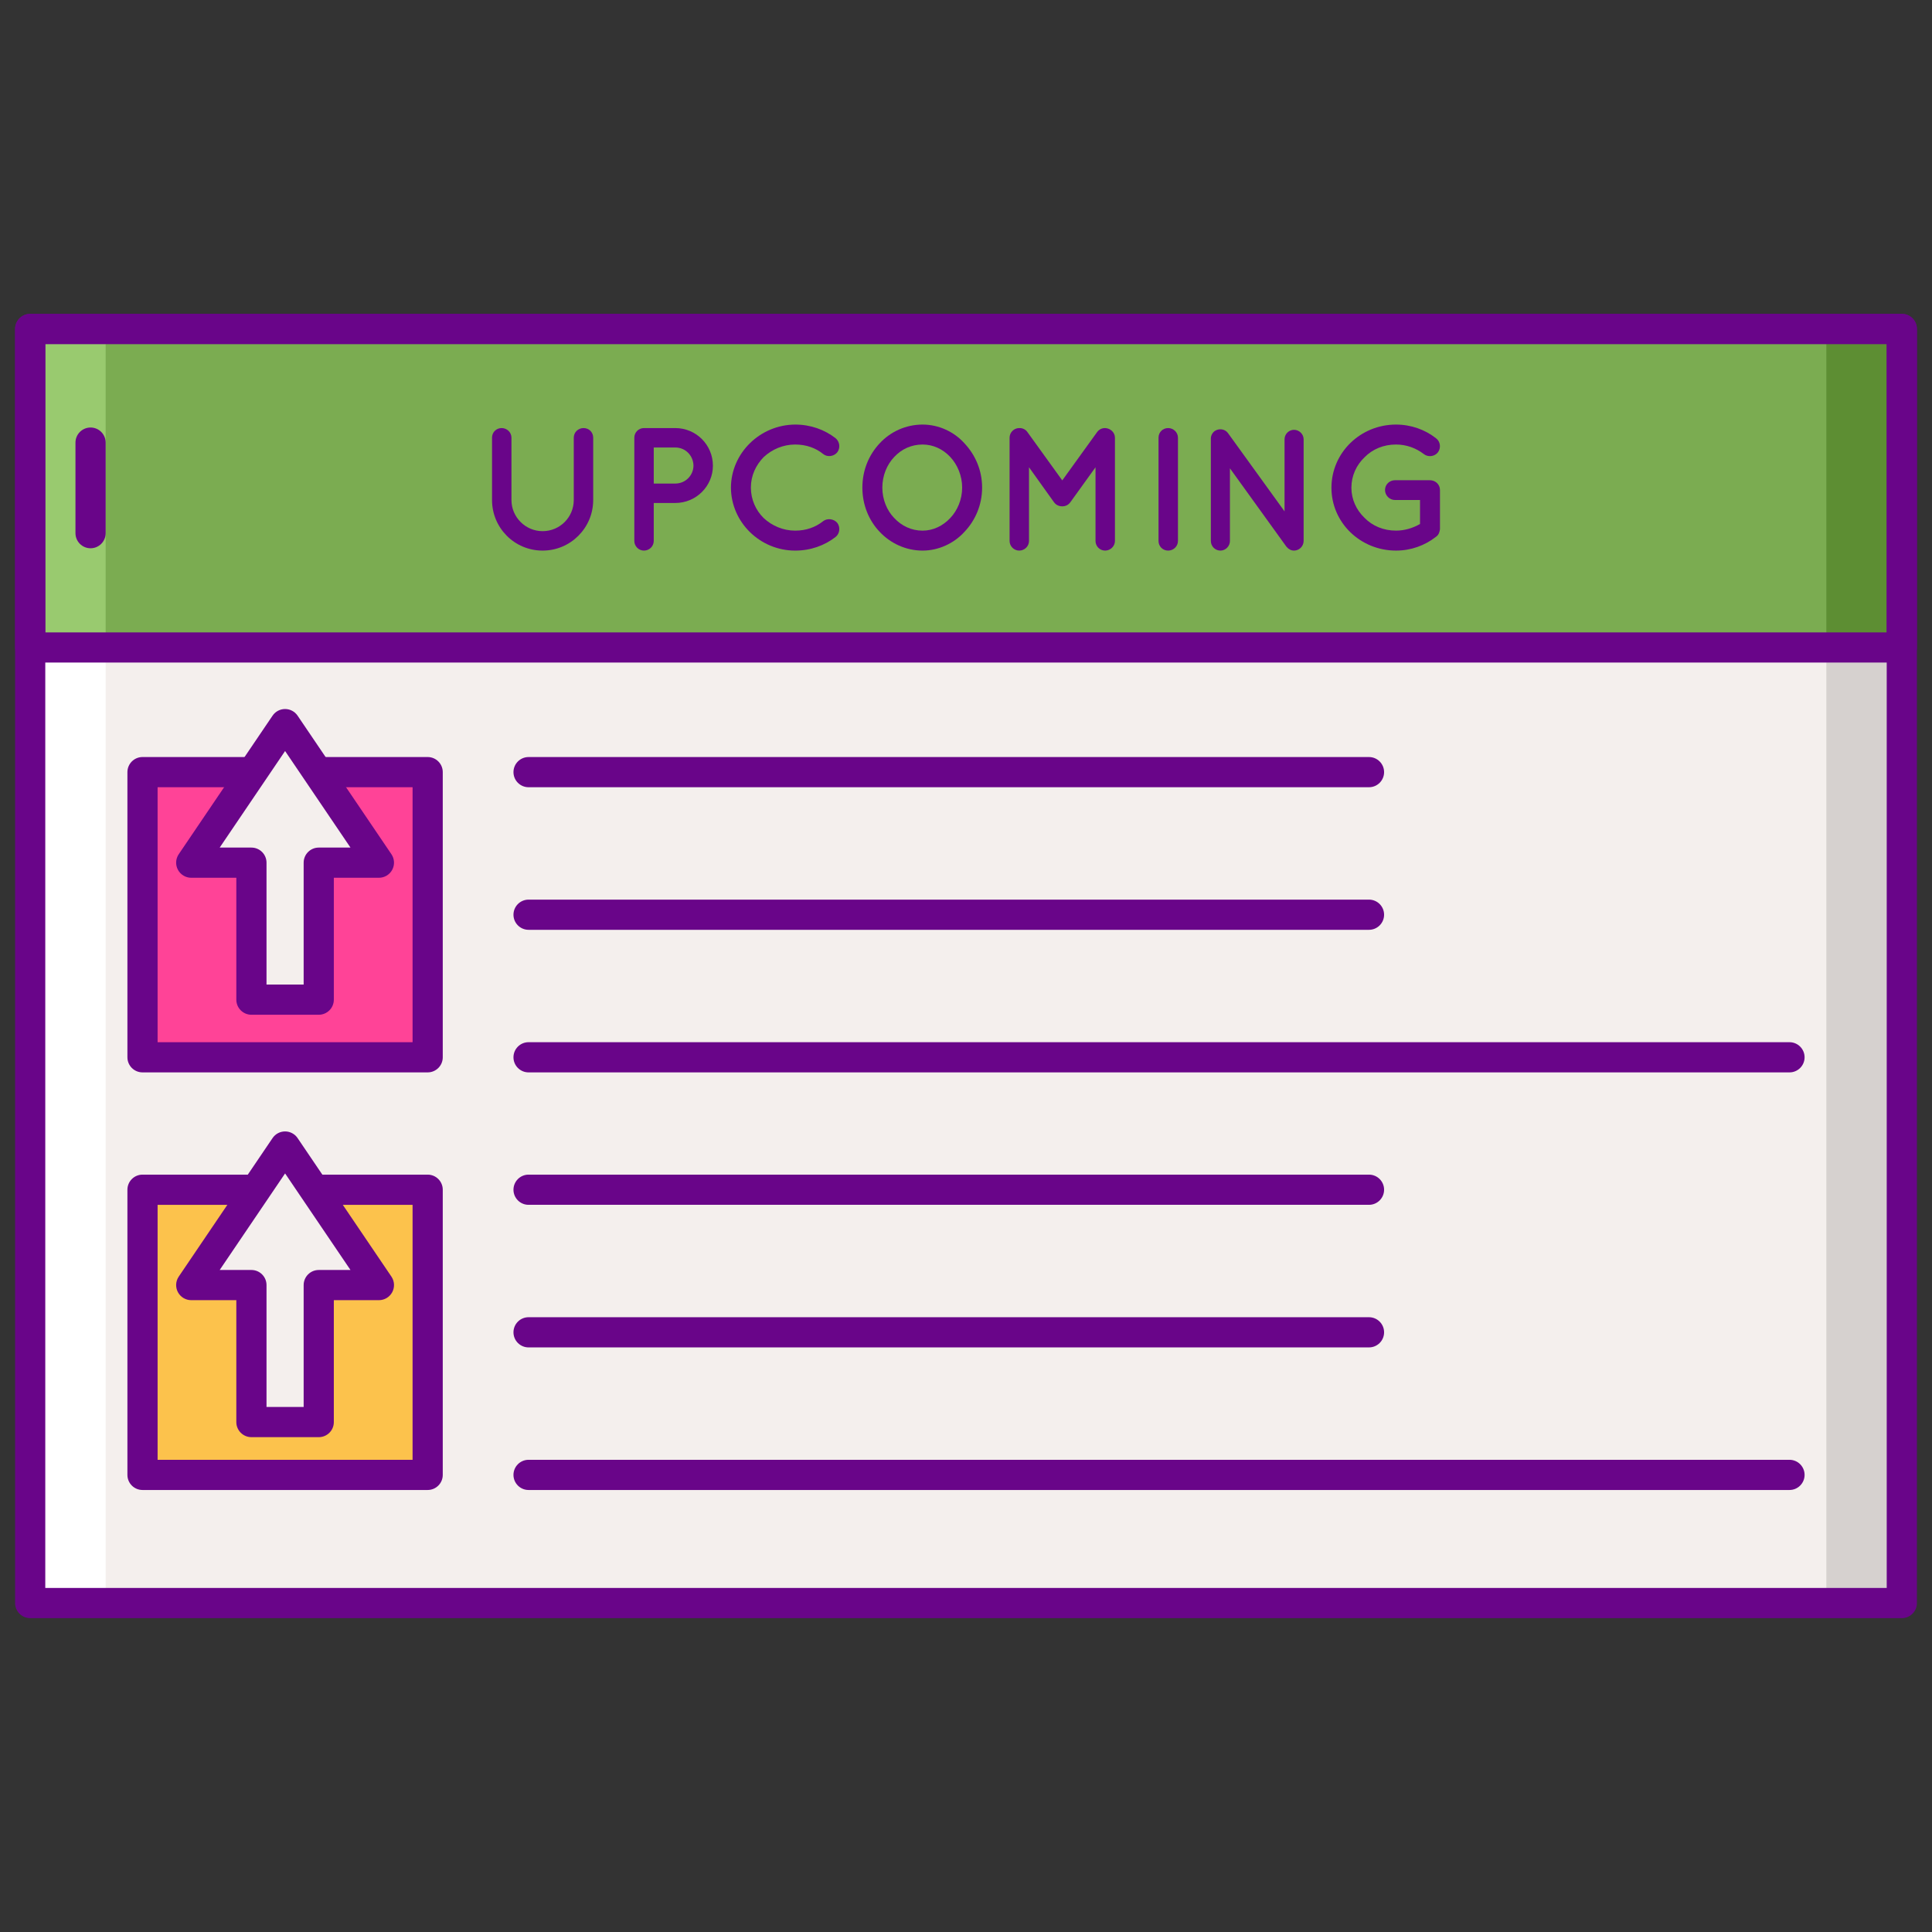 <svg id="Layer_1" enable-background="new 0 0 256 256" height="512" viewBox="0 0 256 256" width="512" xmlns="http://www.w3.org/2000/svg"><rect x="0" y="0" width="256" height="256" fill="#333333" stroke="none"/><path d="m4 43.588h248v168.825h-248z" fill="#f4efed"/><path d="m242 43.588h10v168.825h-10z" fill="#d6d1cf"/><path d="m4 43.588h10v168.825h-10z" fill="#fff"/><path d="m4 43.588h248v42.206h-248z" fill="#7bac51"/><path d="m242 43.588h10v42.206h-10z" fill="#5d8e33"/><path d="m4 43.588h10v42.206h-10z" fill="#99ca6f"/><path d="m18.882 102.312h37.786v37.786h-37.786z" fill="#ff4397"/><path d="m18.882 157.645h37.786v37.786h-37.786z" fill="#fcc24c"/><g fill="#690589"><path d="m252 214.412h-248c-1.104 0-2-.896-2-2v-168.824c0-1.104.896-2 2-2h248c1.104 0 2 .896 2 2v168.824c0 1.105-.896 2-2 2zm-246-4h244v-164.824h-244z"/><path d="m252 87.794h-248c-1.104 0-2-.896-2-2v-42.206c0-1.104.896-2 2-2h248c1.104 0 2 .896 2 2v42.206c0 1.104-.896 2-2 2zm-246-4h244v-38.206h-244z"/><path d="m12 72.648c-1.104 0-2-.896-2-2v-12c0-1.104.896-2 2-2s2 .896 2 2v12c0 1.104-.896 2-2 2z"/><path d="m71.899 72.957c-3.734 0-6.703-3.015-6.703-6.703v-8.257c0-.719.557-1.276 1.275-1.276.695 0 1.299.557 1.299 1.276v8.257c0 2.272 1.856 4.128 4.129 4.128 2.296 0 4.128-1.855 4.128-4.128v-8.257c0-.719.58-1.276 1.299-1.276s1.275.557 1.275 1.276v8.257c.001 3.687-2.991 6.703-6.702 6.703z"/><path d="m89.478 66.648h-2.853v5.033c0 .696-.579 1.276-1.299 1.276-.695 0-1.275-.58-1.275-1.276v-13.684c0-.719.58-1.276 1.275-1.276h.023 4.128c2.761 0 4.987 2.227 4.987 4.987.001 2.713-2.226 4.94-4.986 4.94zm-2.853-2.575h2.853c1.346 0 2.39-1.066 2.412-2.365-.023-1.346-1.066-2.412-2.412-2.412h-2.853z"/><path d="m96.853 64.607c.023-4.592 3.873-8.327 8.512-8.35 2.041 0 3.896.672 5.357 1.809.557.464.649 1.275.232 1.855-.464.58-1.322.673-1.855.255-1.021-.835-2.297-1.275-3.734-1.275-1.601 0-3.085.649-4.175 1.67-1.044 1.067-1.693 2.458-1.693 4.036 0 1.577.649 3.015 1.693 4.036 1.09 1.02 2.574 1.67 4.175 1.67 1.438 0 2.69-.44 3.734-1.275.533-.394 1.392-.302 1.855.255.417.58.324 1.415-.232 1.856-1.461 1.137-3.316 1.809-5.357 1.809-4.639-.001-8.489-3.735-8.512-8.351z"/><path d="m127.792 58.739c1.438 1.53 2.343 3.571 2.343 5.868 0 2.296-.905 4.36-2.343 5.868-1.368 1.508-3.409 2.482-5.543 2.482-2.227 0-4.268-.974-5.683-2.482-1.438-1.507-2.296-3.571-2.296-5.868 0-2.296.857-4.337 2.296-5.868 1.415-1.531 3.456-2.482 5.683-2.482 2.134 0 4.175.951 5.543 2.482zm-.302 5.868c0-1.577-.626-3.038-1.577-4.059-.974-1.043-2.272-1.646-3.664-1.646-1.484 0-2.783.603-3.758 1.646-.974 1.021-1.577 2.482-1.577 4.059s.604 3.039 1.577 4.036c.975 1.044 2.273 1.67 3.758 1.67 1.392 0 2.69-.626 3.664-1.67.951-.997 1.577-2.459 1.577-4.036z"/><path d="m147.737 57.997v13.684c0 .696-.604 1.276-1.299 1.276-.72 0-1.276-.58-1.276-1.276v-9.764l-3.34 4.639c-.255.348-.626.534-1.044.534h-.022-.023c-.417 0-.812-.186-1.067-.534l-3.316-4.639v9.764c0 .696-.58 1.276-1.299 1.276-.695 0-1.275-.58-1.275-1.276v-13.684c0-.696.58-1.276 1.275-1.276h.07c.371 0 .788.185 1.02.534l4.616 6.401 4.615-6.401c.255-.348.626-.534 1.044-.534h.023c.695.023 1.298.58 1.298 1.276z"/><path d="m153.51 57.997c0-.719.557-1.276 1.276-1.276.695 0 1.299.557 1.299 1.276v13.684c0 .719-.604 1.276-1.299 1.276-.72 0-1.276-.557-1.276-1.276z"/><path d="m162.972 71.681c0 .696-.579 1.276-1.252 1.276-.719 0-1.275-.58-1.275-1.276v-13.475s0 0 0-.023c-.023-.395.162-.812.51-1.067.58-.394 1.369-.278 1.763.278l7.491 10.368v-9.556c0-.672.557-1.252 1.253-1.252s1.275.58 1.275 1.252v13.475c0 .696-.579 1.276-1.275 1.276-.371 0-.719-.186-.951-.464-.046-.046-.093-.093-.116-.139l-7.422-10.298v9.625z"/><path d="m176.424 64.63c0-4.662 3.85-8.373 8.558-8.373 1.972 0 3.851.672 5.289 1.809.603.44.695 1.299.255 1.879-.44.557-1.299.672-1.879.208-.997-.765-2.272-1.252-3.665-1.252-1.67 0-3.131.626-4.174 1.693-1.091 1.044-1.74 2.458-1.74 4.035 0 1.531.649 2.946 1.74 3.989 1.043 1.067 2.504 1.693 4.174 1.693 1.16 0 2.25-.348 3.178-.881v-3.177h-3.316c-.719 0-1.322-.604-1.322-1.322 0-.742.604-1.299 1.322-1.299h4.569.023.023c.742 0 1.346.557 1.346 1.299v5.126c0 .162-.047.255-.07.394-.022.046-.022.07-.046.116v.023c-.069.209-.209.395-.44.557-1.461 1.137-3.294 1.809-5.266 1.809-4.71.001-8.559-3.687-8.559-8.326z"/><path d="m56.668 142.097h-37.785c-1.104 0-2-.896-2-2v-37.786c0-1.104.896-2 2-2h37.785c1.104 0 2 .896 2 2v37.786c0 1.105-.896 2-2 2zm-35.785-4h33.785v-33.786h-33.785z"/><path d="m56.668 197.431h-37.785c-1.104 0-2-.896-2-2v-37.786c0-1.104.896-2 2-2h37.785c1.104 0 2 .896 2 2v37.786c0 1.105-.896 2-2 2zm-35.785-4h33.785v-33.786h-33.785z"/><path d="m181.399 104.312h-111.362c-1.104 0-2-.896-2-2s.896-2 2-2h111.362c1.104 0 2 .896 2 2s-.895 2-2 2z"/><path d="m181.399 123.205h-111.362c-1.104 0-2-.896-2-2s.896-2 2-2h111.362c1.104 0 2 .896 2 2s-.895 2-2 2z"/><path d="m237.117 142.097h-167.08c-1.104 0-2-.896-2-2s.896-2 2-2h167.08c1.104 0 2 .896 2 2s-.895 2-2 2z"/><path d="m181.399 159.645h-111.362c-1.104 0-2-.896-2-2s.896-2 2-2h111.362c1.104 0 2 .896 2 2s-.895 2-2 2z"/><path d="m181.399 178.538h-111.362c-1.104 0-2-.896-2-2s.896-2 2-2h111.362c1.104 0 2 .896 2 2s-.895 2-2 2z"/><path d="m237.117 197.431h-167.08c-1.104 0-2-.896-2-2s.896-2 2-2h167.08c1.104 0 2 .896 2 2s-.895 2-2 2z"/></g><path d="m50.21 114.309-6.217-9.18-6.218-9.181-6.217 9.181-6.218 9.18h7.975v18.152h8.921v-18.152z" fill="#f4efed"/><path d="m42.236 134.46h-8.922c-1.104 0-2-.896-2-2v-16.151h-5.974c-.74 0-1.42-.409-1.767-1.062s-.305-1.446.11-2.059l12.435-18.361c.372-.549.993-.878 1.656-.878s1.284.329 1.656.878l12.435 18.361c.415.613.457 1.405.11 2.059s-1.026 1.062-1.767 1.062h-5.974v16.151c.002 1.105-.893 2-1.998 2zm-6.922-4h4.922v-16.151c0-1.104.896-2 2-2h4.204l-8.665-12.794-8.665 12.794h4.204c1.104 0 2 .896 2 2z" fill="#690589"/><path d="m50.21 170.279-6.217-9.18-6.218-9.18-6.217 9.18-6.218 9.18h7.975v18.152h8.921v-18.152z" fill="#f4efed"/><path d="m42.236 190.431h-8.922c-1.104 0-2-.896-2-2v-16.152h-5.974c-.74 0-1.42-.409-1.767-1.062-.347-.654-.305-1.446.11-2.059l12.435-18.36c.372-.549.993-.878 1.656-.878s1.284.329 1.656.878l12.435 18.36c.415.613.457 1.405.11 2.059s-1.026 1.062-1.767 1.062h-5.974v16.152c.002 1.105-.893 2-1.998 2zm-6.922-4h4.922v-16.152c0-1.104.896-2 2-2h4.204l-8.665-12.794-8.665 12.794h4.204c1.104 0 2 .896 2 2z" fill="#690589"/></svg>